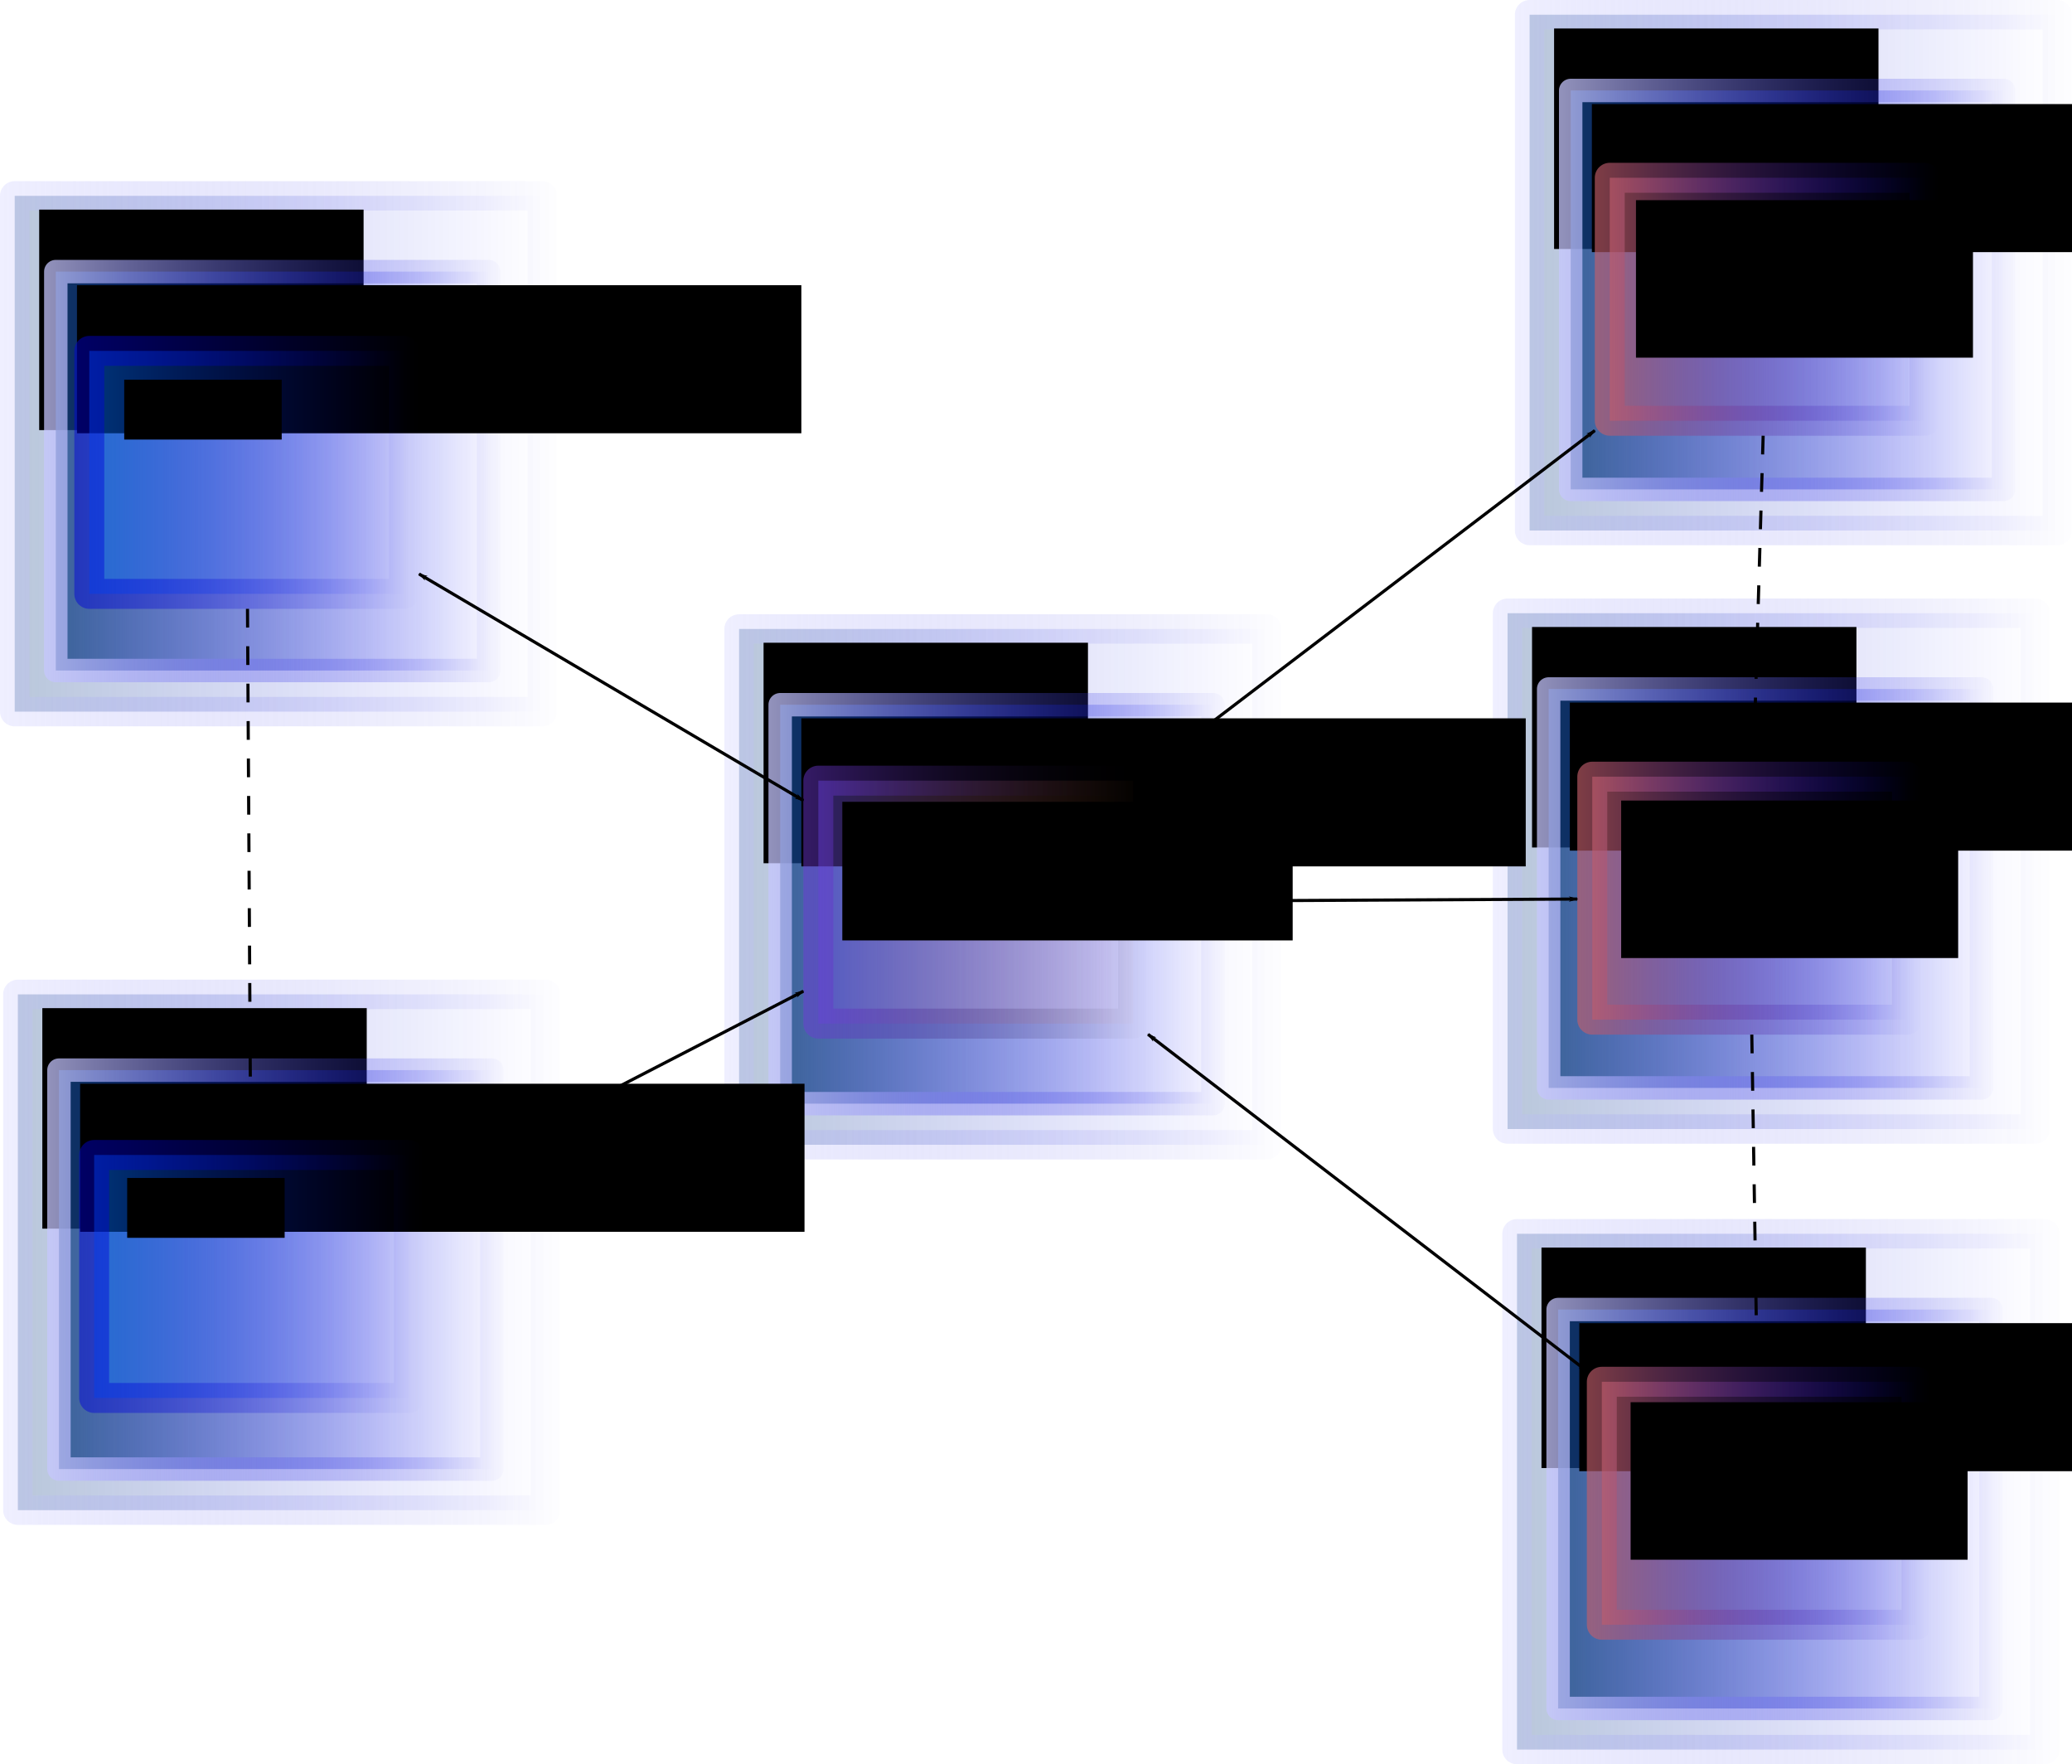 <?xml version="1.0" encoding="UTF-8" standalone="no"?>
<!-- Created with Inkscape (http://www.inkscape.org/) -->
<svg
   xmlns:svg="http://www.w3.org/2000/svg"
   xmlns="http://www.w3.org/2000/svg"
   xmlns:xlink="http://www.w3.org/1999/xlink"
   xmlns:inkscape="http://www.inkscape.org/namespaces/inkscape"
   version="1.0"
   width="664.565"
   height="565.769"
   id="svg2">
  <defs
     id="defs4">
    <marker
       refX="0"
       refY="0"
       orient="auto"
       style="overflow:visible"
       id="Arrow1Lend">
      <path
         d="M 0,0 L 5,-5 L -12.5,0 L 5,5 L 0,0 z "
         transform="matrix(-0.8,0,0,-0.8,-10,0)"
         style="fill-rule:evenodd;stroke:#000000;stroke-width:1pt;marker-start:none"
         id="path7152" />
    </marker>
    <marker
       refX="0"
       refY="0"
       orient="auto"
       style="overflow:visible"
       id="Arrow1Lstart">
      <path
         d="M 0,0 L 5,-5 L -12.5,0 L 5,5 L 0,0 z "
         transform="matrix(0.8,0,0,0.8,10,0)"
         style="fill-rule:evenodd;stroke:#000000;stroke-width:1pt;marker-start:none"
         id="path7149" />
    </marker>
    <marker
       refX="0"
       refY="0"
       orient="auto"
       style="overflow:visible"
       id="Arrow2Mend">
      <path
         d="M 8.719,4.034 L -2.207,0.016 L 8.719,-4.002 C 6.973,-1.63 6.983,1.616 8.719,4.034 z "
         transform="scale(-0.6,-0.6)"
         style="font-size:12px;fill-rule:evenodd;stroke-width:0.625;stroke-linejoin:round"
         id="path7176" />
    </marker>
    <marker
       refX="0"
       refY="0"
       orient="auto"
       style="overflow:visible"
       id="Arrow2Mstart">
      <path
         d="M 8.719,4.034 L -2.207,0.016 L 8.719,-4.002 C 6.973,-1.63 6.983,1.616 8.719,4.034 z "
         transform="scale(0.6,0.6)"
         style="font-size:12px;fill-rule:evenodd;stroke-width:0.625;stroke-linejoin:round"
         id="path7173" />
    </marker>
    <linearGradient
       id="linearGradient19531">
      <stop
         style="stop-color:#7139db;stop-opacity:1"
         offset="0"
         id="stop19533" />
      <stop
         style="stop-color:#000000;stop-opacity:0"
         offset="1"
         id="stop19535" />
    </linearGradient>
    <linearGradient
       id="linearGradient19525">
      <stop
         style="stop-color:#475ad2;stop-opacity:1"
         offset="0"
         id="stop19527" />
      <stop
         style="stop-color:#f24a01;stop-opacity:0"
         offset="1"
         id="stop19529" />
    </linearGradient>
    <linearGradient
       id="linearGradient15288">
      <stop
         style="stop-color:#144483;stop-opacity:1"
         offset="0"
         id="stop15290" />
      <stop
         style="stop-color:#0000ff;stop-opacity:0"
         offset="1"
         id="stop15292" />
    </linearGradient>
    <linearGradient
       id="linearGradient15282">
      <stop
         style="stop-color:#144483;stop-opacity:1"
         offset="0"
         id="stop15284" />
      <stop
         style="stop-color:#0000ff;stop-opacity:0"
         offset="1"
         id="stop15286" />
    </linearGradient>
    <linearGradient
       id="linearGradient14285">
      <stop
         style="stop-color:#cbcbff;stop-opacity:1"
         offset="0"
         id="stop14287" />
      <stop
         style="stop-color:#0000dc;stop-opacity:0"
         offset="1"
         id="stop14289" />
    </linearGradient>
    <linearGradient
       id="linearGradient14279">
      <stop
         style="stop-color:#144483;stop-opacity:1"
         offset="0"
         id="stop14281" />
      <stop
         style="stop-color:#0000ff;stop-opacity:0"
         offset="1"
         id="stop14283" />
    </linearGradient>
    <linearGradient
       id="linearGradient12315">
      <stop
         style="stop-color:#0000dc;stop-opacity:1"
         offset="0"
         id="stop12317" />
      <stop
         style="stop-color:#0000dc;stop-opacity:0"
         offset="1"
         id="stop12319" />
    </linearGradient>
    <linearGradient
       id="linearGradient11338">
      <stop
         style="stop-color:#0000dc;stop-opacity:1"
         offset="0"
         id="stop11340" />
      <stop
         style="stop-color:#0000dc;stop-opacity:0"
         offset="1"
         id="stop11342" />
    </linearGradient>
    <linearGradient
       id="linearGradient9308">
      <stop
         style="stop-color:#c25e69;stop-opacity:1"
         offset="0"
         id="stop9310" />
      <stop
         style="stop-color:#0000dc;stop-opacity:0"
         offset="1"
         id="stop9312" />
    </linearGradient>
    <linearGradient
       id="linearGradient8331">
      <stop
         style="stop-color:#5e47eb;stop-opacity:1"
         offset="0"
         id="stop8333" />
      <stop
         style="stop-color:#ff7f2a;stop-opacity:0"
         offset="1"
         id="stop8335" />
    </linearGradient>
    <marker
       refX="0"
       refY="0"
       orient="auto"
       style="overflow:visible"
       id="Arrow2Lend">
      <path
         d="M 8.719,4.034 L -2.207,0.016 L 8.719,-4.002 C 6.973,-1.63 6.983,1.616 8.719,4.034 z "
         transform="matrix(-1.1,0,0,-1.1,-1.1,0)"
         style="font-size:12px;fill-rule:evenodd;stroke-width:0.625;stroke-linejoin:round"
         id="path7170" />
    </marker>
    <marker
       refX="0"
       refY="0"
       orient="auto"
       style="overflow:visible"
       id="Arrow2Lstart">
      <path
         d="M 8.719,4.034 L -2.207,0.016 L 8.719,-4.002 C 6.973,-1.63 6.983,1.616 8.719,4.034 z "
         transform="matrix(1.1,0,0,1.1,1.1,0)"
         style="font-size:12px;fill-rule:evenodd;stroke-width:0.625;stroke-linejoin:round"
         id="path7167" />
    </marker>
    <linearGradient
       id="linearGradient3134">
      <stop
         style="stop-color:#0070ff;stop-opacity:1"
         offset="0"
         id="stop3136" />
      <stop
         style="stop-color:#0000ff;stop-opacity:0"
         offset="1"
         id="stop3138" />
    </linearGradient>
    <linearGradient
       x1="133.786"
       y1="179.505"
       x2="357.643"
       y2="179.505"
       id="linearGradient9369"
       xlink:href="#linearGradient9308"
       gradientUnits="userSpaceOnUse"
       gradientTransform="matrix(0.453,0,0,0.515,497.911,179.739)"
       spreadMethod="pad" />
    <linearGradient
       x1="275.764"
       y1="926.648"
       x2="518.521"
       y2="926.648"
       id="linearGradient9371"
       xlink:href="#linearGradient9308"
       gradientUnits="userSpaceOnUse"
       gradientTransform="matrix(0.453,0,0,0.515,429.317,-204.696)" />
    <linearGradient
       x1="133.786"
       y1="179.505"
       x2="357.643"
       y2="179.505"
       id="linearGradient9374"
       xlink:href="#linearGradient9308"
       gradientUnits="userSpaceOnUse"
       gradientTransform="matrix(0.453,0,0,0.515,491.398,16.982)"
       spreadMethod="pad" />
    <linearGradient
       x1="461.479"
       y1="709.505"
       x2="704.236"
       y2="709.505"
       id="linearGradient9376"
       xlink:href="#linearGradient9308"
       gradientUnits="userSpaceOnUse"
       gradientTransform="matrix(0.453,0,0,0.515,338.678,-255.724)" />
    <linearGradient
       x1="133.786"
       y1="179.505"
       x2="357.643"
       y2="179.505"
       id="linearGradient9379"
       xlink:href="#linearGradient9308"
       gradientUnits="userSpaceOnUse"
       gradientTransform="matrix(0.453,0,0,0.515,499.962,345.499)"
       spreadMethod="pad" />
    <linearGradient
       x1="50.05"
       y1="712.362"
       x2="292.807"
       y2="712.362"
       id="linearGradient9381"
       xlink:href="#linearGradient9308"
       gradientUnits="userSpaceOnUse"
       gradientTransform="matrix(0.453,0,0,0.515,533.612,71.322)" />
    <linearGradient
       x1="232.907"
       y1="443.791"
       x2="475.664"
       y2="443.791"
       id="linearGradient9384"
       xlink:href="#linearGradient8331"
       gradientUnits="userSpaceOnUse"
       gradientTransform="matrix(0.453,0,0,0.515,179.281,71.292)" />
    <linearGradient
       x1="133.786"
       y1="179.505"
       x2="357.643"
       y2="179.505"
       id="linearGradient9387"
       xlink:href="#linearGradient3134"
       gradientUnits="userSpaceOnUse"
       gradientTransform="matrix(0.453,0,0,0.515,23.932,80.577)" />
    <linearGradient
       x1="133.786"
       y1="179.505"
       x2="357.643"
       y2="179.505"
       id="linearGradient9390"
       xlink:href="#linearGradient3134"
       gradientUnits="userSpaceOnUse"
       gradientTransform="matrix(0.453,0,0,0.515,29.528,279.842)" />
    <linearGradient
       x1="119.957"
       y1="201.511"
       x2="230.515"
       y2="201.511"
       id="linearGradient11344"
       xlink:href="#linearGradient11338"
       gradientUnits="userSpaceOnUse"
       gradientTransform="translate(-40,-28.571)" />
    <linearGradient
       x1="85.553"
       y1="372.204"
       x2="196.111"
       y2="372.204"
       id="linearGradient12321"
       xlink:href="#linearGradient12315"
       gradientUnits="userSpaceOnUse" />
    <linearGradient
       x1="133.786"
       y1="179.505"
       x2="357.643"
       y2="179.505"
       id="linearGradient15346"
       xlink:href="#linearGradient15288"
       gradientUnits="userSpaceOnUse"
       gradientTransform="matrix(0.759,0,0,1.092,140.682,202.213)"
       spreadMethod="pad" />
    <linearGradient
       x1="119.957"
       y1="201.511"
       x2="230.515"
       y2="201.511"
       id="linearGradient15348"
       xlink:href="#linearGradient14285"
       gradientUnits="userSpaceOnUse"
       gradientTransform="matrix(1.677,0,0,2.123,33.497,-29.496)" />
    <linearGradient
       x1="133.786"
       y1="179.505"
       x2="357.643"
       y2="179.505"
       id="linearGradient15350"
       xlink:href="#linearGradient14279"
       gradientUnits="userSpaceOnUse"
       gradientTransform="matrix(0.623,0,0,0.845,195.419,-44.791)"
       spreadMethod="pad" />
    <linearGradient
       x1="119.957"
       y1="201.511"
       x2="230.515"
       y2="201.511"
       id="linearGradient15352"
       xlink:href="#linearGradient14285"
       gradientUnits="userSpaceOnUse"
       gradientTransform="matrix(1.375,0,0,1.642,107.49,-224.001)" />
    <linearGradient
       x1="133.786"
       y1="179.505"
       x2="357.643"
       y2="179.505"
       id="linearGradient17443"
       xlink:href="#linearGradient15288"
       gradientUnits="userSpaceOnUse"
       gradientTransform="matrix(0.759,0,0,1.092,140.682,202.213)"
       spreadMethod="pad" />
    <linearGradient
       x1="119.957"
       y1="201.511"
       x2="230.515"
       y2="201.511"
       id="linearGradient17445"
       xlink:href="#linearGradient14285"
       gradientUnits="userSpaceOnUse"
       gradientTransform="matrix(1.677,0,0,2.123,33.497,-29.496)" />
    <linearGradient
       x1="133.786"
       y1="179.505"
       x2="357.643"
       y2="179.505"
       id="linearGradient17447"
       xlink:href="#linearGradient14279"
       gradientUnits="userSpaceOnUse"
       gradientTransform="matrix(0.623,0,0,0.845,195.419,-44.791)"
       spreadMethod="pad" />
    <linearGradient
       x1="119.957"
       y1="201.511"
       x2="230.515"
       y2="201.511"
       id="linearGradient17449"
       xlink:href="#linearGradient14285"
       gradientUnits="userSpaceOnUse"
       gradientTransform="matrix(1.375,0,0,1.642,107.49,-224.001)" />
    <linearGradient
       x1="133.786"
       y1="179.505"
       x2="357.643"
       y2="179.505"
       id="linearGradient17477"
       xlink:href="#linearGradient15288"
       gradientUnits="userSpaceOnUse"
       gradientTransform="matrix(0.759,0,0,1.092,140.682,202.213)"
       spreadMethod="pad" />
    <linearGradient
       x1="119.957"
       y1="201.511"
       x2="230.515"
       y2="201.511"
       id="linearGradient17479"
       xlink:href="#linearGradient14285"
       gradientUnits="userSpaceOnUse"
       gradientTransform="matrix(1.677,0,0,2.123,33.497,-29.496)" />
    <linearGradient
       x1="133.786"
       y1="179.505"
       x2="357.643"
       y2="179.505"
       id="linearGradient17481"
       xlink:href="#linearGradient14279"
       gradientUnits="userSpaceOnUse"
       gradientTransform="matrix(0.623,0,0,0.845,195.419,-44.791)"
       spreadMethod="pad" />
    <linearGradient
       x1="119.957"
       y1="201.511"
       x2="230.515"
       y2="201.511"
       id="linearGradient17483"
       xlink:href="#linearGradient14285"
       gradientUnits="userSpaceOnUse"
       gradientTransform="matrix(1.375,0,0,1.642,107.49,-224.001)" />
    <linearGradient
       x1="133.786"
       y1="179.505"
       x2="357.643"
       y2="179.505"
       id="linearGradient18480"
       xlink:href="#linearGradient15288"
       gradientUnits="userSpaceOnUse"
       gradientTransform="matrix(0.759,0,0,1.092,140.682,202.213)"
       spreadMethod="pad" />
    <linearGradient
       x1="119.957"
       y1="201.511"
       x2="230.515"
       y2="201.511"
       id="linearGradient18482"
       xlink:href="#linearGradient14285"
       gradientUnits="userSpaceOnUse"
       gradientTransform="matrix(1.677,0,0,2.123,33.497,-29.496)" />
    <linearGradient
       x1="133.786"
       y1="179.505"
       x2="357.643"
       y2="179.505"
       id="linearGradient18484"
       xlink:href="#linearGradient14279"
       gradientUnits="userSpaceOnUse"
       gradientTransform="matrix(0.623,0,0,0.845,195.419,-44.791)"
       spreadMethod="pad" />
    <linearGradient
       x1="119.957"
       y1="201.511"
       x2="230.515"
       y2="201.511"
       id="linearGradient18486"
       xlink:href="#linearGradient14285"
       gradientUnits="userSpaceOnUse"
       gradientTransform="matrix(1.375,0,0,1.642,107.49,-224.001)" />
    <linearGradient
       x1="133.786"
       y1="179.505"
       x2="357.643"
       y2="179.505"
       id="linearGradient18514"
       xlink:href="#linearGradient15288"
       gradientUnits="userSpaceOnUse"
       gradientTransform="matrix(0.759,0,0,1.092,140.682,202.213)"
       spreadMethod="pad" />
    <linearGradient
       x1="119.957"
       y1="201.511"
       x2="230.515"
       y2="201.511"
       id="linearGradient18516"
       xlink:href="#linearGradient14285"
       gradientUnits="userSpaceOnUse"
       gradientTransform="matrix(1.677,0,0,2.123,33.497,-29.496)" />
    <linearGradient
       x1="133.786"
       y1="179.505"
       x2="357.643"
       y2="179.505"
       id="linearGradient18518"
       xlink:href="#linearGradient14279"
       gradientUnits="userSpaceOnUse"
       gradientTransform="matrix(0.623,0,0,0.845,195.419,-44.791)"
       spreadMethod="pad" />
    <linearGradient
       x1="119.957"
       y1="201.511"
       x2="230.515"
       y2="201.511"
       id="linearGradient18520"
       xlink:href="#linearGradient14285"
       gradientUnits="userSpaceOnUse"
       gradientTransform="matrix(1.375,0,0,1.642,107.49,-224.001)" />
    <linearGradient
       x1="133.786"
       y1="179.505"
       x2="357.643"
       y2="179.505"
       id="linearGradient18548"
       xlink:href="#linearGradient15288"
       gradientUnits="userSpaceOnUse"
       gradientTransform="matrix(0.759,0,0,1.092,140.682,202.213)"
       spreadMethod="pad" />
    <linearGradient
       x1="119.957"
       y1="201.511"
       x2="230.515"
       y2="201.511"
       id="linearGradient18550"
       xlink:href="#linearGradient14285"
       gradientUnits="userSpaceOnUse"
       gradientTransform="matrix(1.677,0,0,2.123,33.497,-29.496)" />
    <linearGradient
       x1="133.786"
       y1="179.505"
       x2="357.643"
       y2="179.505"
       id="linearGradient18552"
       xlink:href="#linearGradient14279"
       gradientUnits="userSpaceOnUse"
       gradientTransform="matrix(0.623,0,0,0.845,195.419,-44.791)"
       spreadMethod="pad" />
    <linearGradient
       x1="119.957"
       y1="201.511"
       x2="230.515"
       y2="201.511"
       id="linearGradient18554"
       xlink:href="#linearGradient14285"
       gradientUnits="userSpaceOnUse"
       gradientTransform="matrix(1.375,0,0,1.642,107.49,-224.001)" />
    <linearGradient
       x1="284.487"
       y1="299.641"
       x2="395.045"
       y2="299.641"
       id="linearGradient19537"
       xlink:href="#linearGradient19531"
       gradientUnits="userSpaceOnUse" />
  </defs>
  <g
     transform="translate(-26.827,-10.348)"
     id="layer1">
    <g
       transform="translate(270.721,90.409)"
       id="g18522">
      <g
         id="g18524">
        <rect
           width="169.249"
           height="165.407"
           x="242.665"
           y="315.585"
           style="opacity:0.299;fill:url(#linearGradient18548);fill-opacity:1;fill-rule:evenodd;stroke:url(#linearGradient18550);stroke-width:9.433;stroke-linecap:butt;stroke-linejoin:round;stroke-miterlimit:4;stroke-dasharray:none;stroke-opacity:0.979"
           id="rect18526" />
        <flowRoot
           transform="translate(207.081,302.036)"
           id="flowRoot18528"
           xml:space="preserve"><flowRegion
             id="flowRegion18530"><rect
               width="104.046"
               height="70.711"
               x="43.437"
               y="17.966"
               id="rect18532" /></flowRegion><flowPara
             id="flowPara18534">Host</flowPara></flowRoot>      </g>
      <g
         transform="translate(-23.234,296.985)"
         id="g18536">
        <rect
           width="138.843"
           height="127.93"
           x="279.081"
           y="42.894"
           style="opacity:0.769;fill:url(#linearGradient18552);fill-opacity:1;fill-rule:evenodd;stroke:url(#linearGradient18554);stroke-width:7.514;stroke-linecap:butt;stroke-linejoin:round;stroke-miterlimit:4;stroke-dasharray:none;stroke-opacity:0.979"
           id="rect18538" />
        <flowRoot
           transform="translate(265.67,22.223)"
           id="flowRoot18540"
           xml:space="preserve"><flowRegion
             id="flowRegion18542"><rect
               width="232.335"
               height="47.477"
               x="20.203"
               y="25.037"
               id="rect18544" /></flowRegion><flowPara
             id="flowPara18546">Java Virtual Machine</flowPara></flowRoot>      </g>
    </g>
    <g
       transform="translate(267.69,-108.591)"
       id="g18488">
      <g
         id="g18490">
        <rect
           width="169.249"
           height="165.407"
           x="242.665"
           y="315.585"
           style="opacity:0.299;fill:url(#linearGradient18514);fill-opacity:1;fill-rule:evenodd;stroke:url(#linearGradient18516);stroke-width:9.433;stroke-linecap:butt;stroke-linejoin:round;stroke-miterlimit:4;stroke-dasharray:none;stroke-opacity:0.979"
           id="rect18492" />
        <flowRoot
           transform="translate(207.081,302.036)"
           id="flowRoot18494"
           xml:space="preserve"><flowRegion
             id="flowRegion18496"><rect
               width="104.046"
               height="70.711"
               x="43.437"
               y="17.966"
               id="rect18498" /></flowRegion><flowPara
             id="flowPara18500">Host</flowPara></flowRoot>      </g>
      <g
         transform="translate(-23.234,296.985)"
         id="g18502">
        <rect
           width="138.843"
           height="127.93"
           x="279.081"
           y="42.894"
           style="opacity:0.769;fill:url(#linearGradient18518);fill-opacity:1;fill-rule:evenodd;stroke:url(#linearGradient18520);stroke-width:7.514;stroke-linecap:butt;stroke-linejoin:round;stroke-miterlimit:4;stroke-dasharray:none;stroke-opacity:0.979"
           id="rect18504" />
        <flowRoot
           transform="translate(265.67,22.223)"
           id="flowRoot18506"
           xml:space="preserve"><flowRegion
             id="flowRegion18508"><rect
               width="232.335"
               height="47.477"
               x="20.203"
               y="25.037"
               id="rect18510" /></flowRegion><flowPara
             id="flowPara18512">Java Virtual Machine</flowPara></flowRoot>      </g>
    </g>
    <g
       transform="translate(274.761,-300.52)"
       id="g18454">
      <g
         id="g18456">
        <rect
           width="169.249"
           height="165.407"
           x="242.665"
           y="315.585"
           style="opacity:0.299;fill:url(#linearGradient18480);fill-opacity:1;fill-rule:evenodd;stroke:url(#linearGradient18482);stroke-width:9.433;stroke-linecap:butt;stroke-linejoin:round;stroke-miterlimit:4;stroke-dasharray:none;stroke-opacity:0.979"
           id="rect18458" />
        <flowRoot
           transform="translate(207.081,302.036)"
           id="flowRoot18460"
           xml:space="preserve"><flowRegion
             id="flowRegion18462"><rect
               width="104.046"
               height="70.711"
               x="43.437"
               y="17.966"
               id="rect18464" /></flowRegion><flowPara
             id="flowPara18466">Host</flowPara></flowRoot>      </g>
      <g
         transform="translate(-23.234,296.985)"
         id="g18468">
        <rect
           width="138.843"
           height="127.93"
           x="279.081"
           y="42.894"
           style="opacity:0.769;fill:url(#linearGradient18484);fill-opacity:1;fill-rule:evenodd;stroke:url(#linearGradient18486);stroke-width:7.514;stroke-linecap:butt;stroke-linejoin:round;stroke-miterlimit:4;stroke-dasharray:none;stroke-opacity:0.979"
           id="rect18470" />
        <flowRoot
           transform="translate(265.67,22.223)"
           id="flowRoot18472"
           xml:space="preserve"><flowRegion
             id="flowRegion18474"><rect
               width="232.335"
               height="47.477"
               x="20.203"
               y="25.037"
               id="rect18476" /></flowRegion><flowPara
             id="flowPara18478">Java Virtual Machine</flowPara></flowRoot>      </g>
    </g>
    <g
       transform="translate(21.213,-103.541)"
       id="g17451">
      <g
         id="g17453">
        <rect
           width="169.249"
           height="165.407"
           x="242.665"
           y="315.585"
           style="opacity:0.299;fill:url(#linearGradient17477);fill-opacity:1;fill-rule:evenodd;stroke:url(#linearGradient17479);stroke-width:9.433;stroke-linecap:butt;stroke-linejoin:round;stroke-miterlimit:4;stroke-dasharray:none;stroke-opacity:0.979"
           id="rect17455" />
        <flowRoot
           transform="translate(207.081,302.036)"
           id="flowRoot17457"
           xml:space="preserve"><flowRegion
             id="flowRegion17459"><rect
               width="104.046"
               height="70.711"
               x="43.437"
               y="17.966"
               id="rect17461" /></flowRegion><flowPara
             id="flowPara17463">Host</flowPara></flowRoot>      </g>
      <g
         transform="translate(-23.234,296.985)"
         id="g17465">
        <rect
           width="138.843"
           height="127.93"
           x="279.081"
           y="42.894"
           style="opacity:0.769;fill:url(#linearGradient17481);fill-opacity:1;fill-rule:evenodd;stroke:url(#linearGradient17483);stroke-width:7.514;stroke-linecap:butt;stroke-linejoin:round;stroke-miterlimit:4;stroke-dasharray:none;stroke-opacity:0.979"
           id="rect17467" />
        <flowRoot
           transform="translate(265.67,22.223)"
           id="flowRoot17469"
           xml:space="preserve"><flowRegion
             id="flowRegion17471"><rect
               width="232.335"
               height="47.477"
               x="20.203"
               y="25.037"
               id="rect17473" /></flowRegion><flowPara
             id="flowPara17475">Java Virtual Machine</flowPara></flowRoot>      </g>
    </g>
    <g
       transform="translate(-210.112,13.637)"
       id="g17417">
      <g
         id="g17419">
        <rect
           width="169.249"
           height="165.407"
           x="242.665"
           y="315.585"
           style="opacity:0.299;fill:url(#linearGradient17443);fill-opacity:1;fill-rule:evenodd;stroke:url(#linearGradient17445);stroke-width:9.433;stroke-linecap:butt;stroke-linejoin:round;stroke-miterlimit:4;stroke-dasharray:none;stroke-opacity:0.979"
           id="rect17421" />
        <flowRoot
           transform="translate(207.081,302.036)"
           id="flowRoot17423"
           xml:space="preserve"><flowRegion
             id="flowRegion17425"><rect
               width="104.046"
               height="70.711"
               x="43.437"
               y="17.966"
               id="rect17427" /></flowRegion><flowPara
             id="flowPara17429">Host</flowPara></flowRoot>      </g>
      <g
         transform="translate(-23.234,296.985)"
         id="g17431">
        <rect
           width="138.843"
           height="127.93"
           x="279.081"
           y="42.894"
           style="opacity:0.769;fill:url(#linearGradient17447);fill-opacity:1;fill-rule:evenodd;stroke:url(#linearGradient17449);stroke-width:7.514;stroke-linecap:butt;stroke-linejoin:round;stroke-miterlimit:4;stroke-dasharray:none;stroke-opacity:0.979"
           id="rect17433" />
        <flowRoot
           transform="translate(265.67,22.223)"
           id="flowRoot17435"
           xml:space="preserve"><flowRegion
             id="flowRegion17437"><rect
               width="232.335"
               height="47.477"
               x="20.203"
               y="25.037"
               id="rect17439" /></flowRegion><flowPara
             id="flowPara17441">Java Virtual Machine</flowPara></flowRoot>      </g>
    </g>
    <g
       transform="translate(-211.122,-242.437)"
       id="g15332">
      <g
         id="g15314">
        <rect
           width="169.249"
           height="165.407"
           x="242.665"
           y="315.585"
           style="opacity:0.299;fill:url(#linearGradient15346);fill-opacity:1;fill-rule:evenodd;stroke:url(#linearGradient15348);stroke-width:9.433;stroke-linecap:butt;stroke-linejoin:round;stroke-miterlimit:4;stroke-dasharray:none;stroke-opacity:0.979"
           id="rect14307" />
        <flowRoot
           transform="translate(207.081,302.036)"
           id="flowRoot15306"
           xml:space="preserve"><flowRegion
             id="flowRegion15308"><rect
               width="104.046"
               height="70.711"
               x="43.437"
               y="17.966"
               id="rect15310" /></flowRegion><flowPara
             id="flowPara15312">Host</flowPara></flowRoot>      </g>
      <g
         transform="translate(-23.234,296.985)"
         id="g15321">
        <rect
           width="138.843"
           height="127.93"
           x="279.081"
           y="42.894"
           style="opacity:0.769;fill:url(#linearGradient15350);fill-opacity:1;fill-rule:evenodd;stroke:url(#linearGradient15352);stroke-width:7.514;stroke-linecap:butt;stroke-linejoin:round;stroke-miterlimit:4;stroke-dasharray:none;stroke-opacity:0.979"
           id="rect13304" />
        <flowRoot
           transform="translate(265.67,22.223)"
           id="flowRoot14299"
           xml:space="preserve"><flowRegion
             id="flowRegion14301"><rect
               width="232.335"
               height="47.477"
               x="20.203"
               y="25.037"
               id="rect14303" /></flowRegion><flowPara
             id="flowPara14305">Java Virtual Machine</flowPara></flowRoot>      </g>
    </g>
    <rect
       width="100.951"
       height="77.916"
       x="289.291"
       y="260.683"
       style="opacity:0.467;fill:url(#linearGradient9384);fill-opacity:1;fill-rule:evenodd;stroke:url(#linearGradient19537);stroke-width:9.607;stroke-linecap:butt;stroke-linejoin:round;stroke-miterlimit:4;stroke-dasharray:none;stroke-opacity:1"
       id="rect6125" />
    <g
       transform="translate(-29.294,-11.112)"
       id="g17364">
      <rect
         width="100.951"
         height="77.916"
         x="84.761"
         y="133.981"
         style="opacity:0.476;fill:url(#linearGradient9387);fill-opacity:1;fill-rule:evenodd;stroke:url(#linearGradient11344);stroke-width:9.607;stroke-linecap:butt;stroke-linejoin:round;stroke-miterlimit:4;stroke-dasharray:none;stroke-opacity:0.979"
         id="rect6121" />
      <flowRoot
         id="flowRoot17308"
         xml:space="preserve"><flowRegion
           id="flowRegion17310"><rect
             width="50.508"
             height="19.193"
             x="95.964"
             y="143.225"
             id="rect17312" /></flowRegion><flowPara
           id="flowPara17314">User</flowPara></flowRoot>    </g>
    <g
       transform="translate(-33.335,47.477)"
       id="g17371">
      <rect
         width="100.951"
         height="77.916"
         x="90.357"
         y="333.246"
         style="opacity:0.467;fill:url(#linearGradient9390);fill-opacity:1;fill-rule:evenodd;stroke:url(#linearGradient12321);stroke-width:9.607;stroke-linecap:butt;stroke-linejoin:round;stroke-miterlimit:4;stroke-dasharray:none;stroke-opacity:0.979"
         id="rect2160" />
      <flowRoot
         transform="translate(4.986,197.395)"
         id="flowRoot17316"
         xml:space="preserve"><flowRegion
           id="flowRegion17318"><rect
             width="50.508"
             height="19.193"
             x="95.964"
             y="143.225"
             id="rect17320" /></flowRegion><flowPara
           id="flowPara17322">User</flowPara></flowRoot>    </g>
    <flowRoot
       transform="translate(209.102,269.711)"
       id="flowRoot17324"
       xml:space="preserve"><flowRegion
         id="flowRegion17326"><rect
           width="144.452"
           height="44.447"
           x="87.883"
           y="-2.237"
           id="rect17328" /></flowRegion><flowPara
         id="flowPara17332">Dispatcher</flowPara></flowRoot>    <g
       transform="translate(-9.091,-3.03)"
       id="g17378">
      <rect
         width="100.951"
         height="77.916"
         x="552.227"
         y="70.387"
         style="opacity:0.666;fill:url(#linearGradient9374);fill-opacity:1;fill-rule:evenodd;stroke:url(#linearGradient9376);stroke-width:9.607;stroke-linecap:butt;stroke-linejoin:round;stroke-miterlimit:4;stroke-dasharray:none;stroke-opacity:0.979"
         id="rect6145" />
      <flowRoot
         transform="translate(475.782,24.244)"
         id="flowRoot17336"
         xml:space="preserve"><flowRegion
           id="flowRegion17338"><rect
             width="108.086"
             height="50.508"
             x="84.853"
             y="53.321"
             id="rect17340" /></flowRegion><flowPara
           id="flowPara17344">Renderer</flowPara></flowRoot>    </g>
    <g
       transform="translate(-21.213,26.264)"
       id="g17385">
      <rect
         width="100.951"
         height="77.916"
         x="558.74"
         y="233.144"
         style="opacity:0.666;fill:url(#linearGradient9369);fill-opacity:1;fill-rule:evenodd;stroke:url(#linearGradient9371);stroke-width:9.607;stroke-linecap:butt;stroke-linejoin:round;stroke-miterlimit:4;stroke-dasharray:none;stroke-opacity:0.979"
         id="rect6149" />
      <flowRoot
         transform="translate(483.153,187.481)"
         id="flowRoot17348"
         xml:space="preserve"><flowRegion
           id="flowRegion17350"><rect
             width="108.086"
             height="50.508"
             x="84.853"
             y="53.321"
             id="rect17352" /></flowRegion><flowPara
           id="flowPara17354">Renderer</flowPara></flowRoot>    </g>
    <g
       transform="translate(-20.203,54.548)"
       id="g17392">
      <rect
         width="100.951"
         height="77.916"
         x="560.791"
         y="398.904"
         style="opacity:0.666;fill:url(#linearGradient9379);fill-opacity:1;fill-rule:evenodd;stroke:url(#linearGradient9381);stroke-width:9.607;stroke-linecap:butt;stroke-linejoin:round;stroke-miterlimit:4;stroke-dasharray:none;stroke-opacity:0.979"
         id="rect6141" />
      <flowRoot
         transform="translate(485.173,352.136)"
         id="flowRoot17356"
         xml:space="preserve"><flowRegion
           id="flowRegion17358"><rect
             width="108.086"
             height="50.508"
             x="84.853"
             y="53.321"
             id="rect17360" /></flowRegion><flowPara
           id="flowPara17362">Renderer</flowPara></flowRoot>    </g>
    <path
       d="M 162.776,391.112 L 284.487,328.21"
       inkscape:connection-start="#g17371"
       inkscape:connection-end="#rect6125"
       style="fill:none;fill-rule:evenodd;stroke:#000000;stroke-width:1px;stroke-linecap:butt;stroke-linejoin:miter;marker-start:url(#Arrow1Lstart);marker-end:url(#Arrow1Lend);stroke-opacity:1"
       id="path19577" />
    <path
       d="M 284.487,267.06 L 161.221,194.408"
       inkscape:connection-start="#rect6125"
       inkscape:connection-end="#g17364"
       style="fill:none;fill-rule:evenodd;stroke:#000000;stroke-width:1px;stroke-linecap:butt;stroke-linejoin:miter;marker-start:url(#Arrow1Lstart);marker-end:url(#Arrow1Lend);stroke-opacity:1"
       id="path19579" />
    <path
       d="M 395.045,257.541 L 538.332,148.414"
       inkscape:connection-start="#rect6125"
       inkscape:connection-end="#g17378"
       style="fill:none;fill-rule:evenodd;stroke:#000000;stroke-width:1px;stroke-linecap:butt;stroke-linejoin:miter;marker-start:url(#Arrow1Lstart);marker-end:url(#Arrow1Lend);stroke-opacity:1"
       id="path19581" />
    <path
       d="M 532.723,298.65 L 395.045,299.357"
       inkscape:connection-start="#g17385"
       inkscape:connection-end="#rect6125"
       style="fill:none;fill-rule:evenodd;stroke:#000000;stroke-width:1px;stroke-linecap:butt;stroke-linejoin:miter;marker-start:url(#Arrow1Lstart);marker-end:url(#Arrow1Lend);stroke-opacity:1"
       id="path19583" />
    <path
       d="M 535.785,450.006 L 395.045,342.045"
       inkscape:connection-start="#g17392"
       inkscape:connection-end="#rect6125"
       style="fill:none;fill-rule:evenodd;stroke:#000000;stroke-width:1px;stroke-linecap:butt;stroke-linejoin:miter;marker-start:url(#Arrow1Lstart);marker-end:url(#Arrow1Lend);stroke-opacity:1"
       id="path19585" />
    <path
       d="M 106.206,205.589 L 107.233,375.92"
       inkscape:connection-start="#g17364"
       inkscape:connection-end="#g17371"
       style="fill:none;fill-rule:evenodd;stroke:#000000;stroke-width:1;stroke-linecap:butt;stroke-linejoin:miter;stroke-miterlimit:4;stroke-dasharray:6, 6;stroke-dashoffset:0;stroke-opacity:1"
       id="path20564" />
    <path
       d="M 592.333,150.076 L 589.28,254.604"
       inkscape:connection-start="#g17378"
       inkscape:connection-end="#g17385"
       style="fill:none;fill-rule:evenodd;stroke:#000000;stroke-width:1;stroke-linecap:butt;stroke-linejoin:miter;stroke-miterlimit:4;stroke-dasharray:6, 6;stroke-dashoffset:0;stroke-opacity:1"
       id="path20566" />
    <path
       d="M 588.693,342.127 L 590.373,448.648"
       inkscape:connection-start="#g17385"
       inkscape:connection-end="#g17392"
       style="fill:none;fill-rule:evenodd;stroke:#000000;stroke-width:1;stroke-linecap:butt;stroke-linejoin:miter;stroke-miterlimit:4;stroke-dasharray:6, 6;stroke-dashoffset:0;stroke-opacity:1"
       id="path20568" />
  </g>
</svg>
